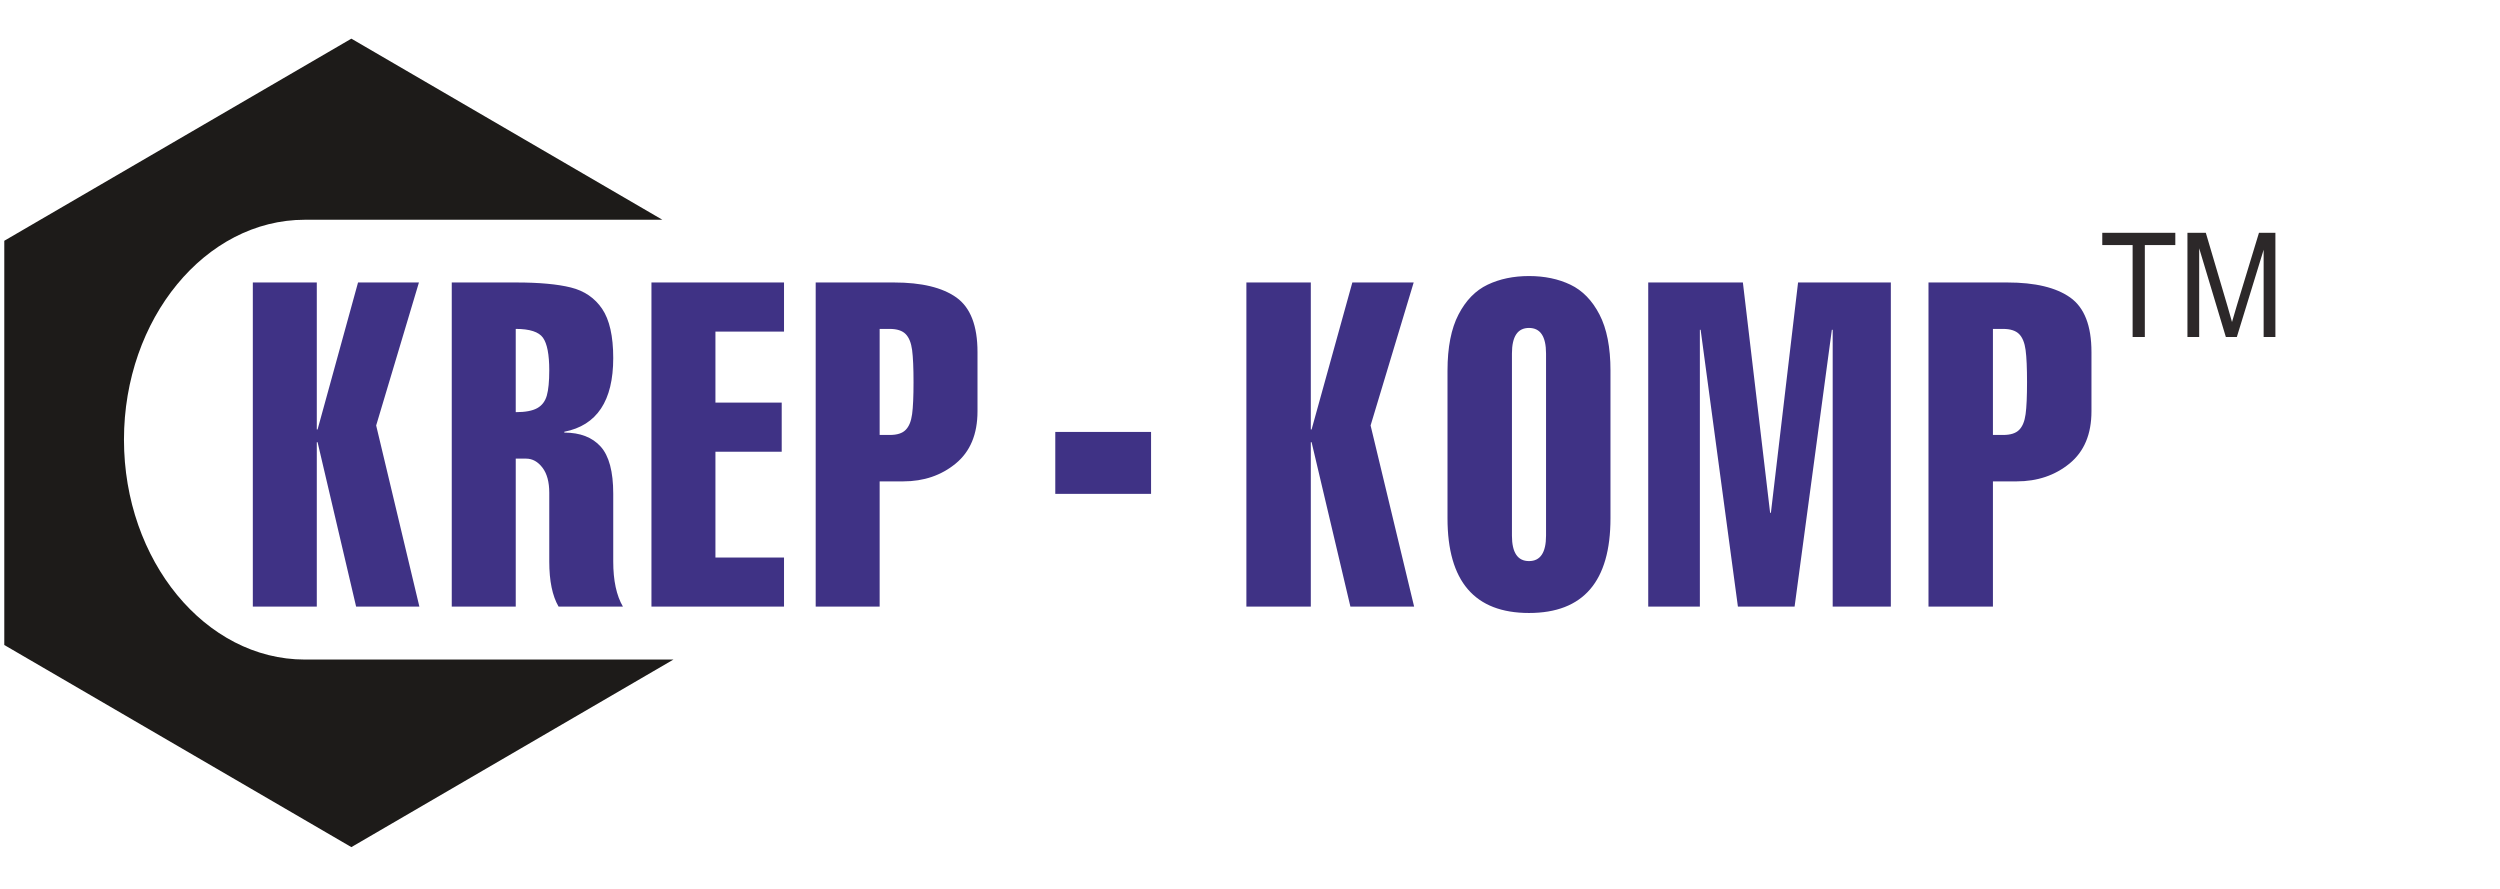 <?xml version="1.0" encoding="UTF-8"?>
<!DOCTYPE svg PUBLIC "-//W3C//DTD SVG 1.1//EN" "http://www.w3.org/Graphics/SVG/1.1/DTD/svg11.dtd">
<!-- Creator: CorelDRAW 2020 (64-Bit) -->
<svg xmlns="http://www.w3.org/2000/svg" xml:space="preserve" width="270mm" height="96mm" version="1.1" style="shape-rendering:geometricPrecision; text-rendering:geometricPrecision; image-rendering:optimizeQuality; fill-rule:evenodd; clip-rule:evenodd"
viewBox="0 0 27000 9600"
 xmlns:xlink="http://www.w3.org/1999/xlink"
 xmlns:xodm="http://www.corel.com/coreldraw/odm/2003">
 <defs>
  <style type="text/css">
   <![CDATA[
    .fil0 {fill:#1D1B19}
    .fil2 {fill:#2C2829;fill-rule:nonzero}
    .fil1 {fill:#3F3285;fill-rule:nonzero}
   ]]>
  </style>
 </defs>
 <g id="Слой_x0020_1">
  <path class="fil0" d="M3292.01 7123.15c-1074.12,0 -1953.14,-1068.82 -1953.14,-2374.88 0,-1306.24 879.02,-2374.95 1953.14,-2374.95l3861.43 0 -3358.77 -1955.82 -1874.21 1091.34 -1874.19 1091.52 0 4365.54 3748.4 2183 3478.54 -2025.75 -3981.2 0z"/>
  <path class="fil1" d="M3421.41 6551.56l-690.9 0 0 -3500.81 690.9 0 0 1587.74 8.37 0 437.08 -1587.74 657.7 0 -461.96 1544.31 466.76 1956.5 -683.23 0 -416.35 -1776.08 -8.37 0 0 1776.08zm18102.27 -2999.32l0 0 0 1145.33 109.56 0c79.56,0 137.89,-18.19 173.55,-54.96 36.13,-36.13 59.33,-92.63 69.68,-169.79 10.49,-76.12 15.43,-191.73 15.43,-345.01 0,-154.15 -4.94,-269.65 -15.43,-347.53 -10.35,-77.84 -33.55,-135.16 -69.68,-172.08 -36.38,-36.84 -94.6,-55.96 -173.55,-55.96l-109.56 0zm0 2999.32l0 0 -695.95 0 0 -3500.81 851.77 0c299.58,0 526.09,54.17 678.9,162.41 153.32,108.92 229.44,304.85 229.44,589.11l0 639.4c0,247.52 -78.95,435.14 -236.1,563.9 -157.4,128.72 -348.09,193.31 -572.45,193.31l-255.61 0 0 1352.68zm-3165.07 -2989.37l0 0 0 2989.37 -557.7 0 0 -3500.81 1022.24 0 294.18 2487.7 8.41 0 293.42 -2487.7 1002.01 0 0 3500.81 -628.1 0 0 -2989.37 -9.13 0 -402.37 2989.37 -612.09 0 -402.49 -2989.37 -8.38 0zm-2029.64 255.69l0 0 0 1967.16c0,183 61.44,274.7 184.43,274.7 122.34,0 183.79,-91.7 183.79,-274.7l0 -1967.16c0,-184.29 -61.45,-276.13 -183.79,-276.13 -122.99,0 -184.43,91.84 -184.43,276.13zm1064.16 186.18l0 0 0 1593.29c0,681.95 -293.46,1022.88 -879.73,1022.88 -586.92,0 -880.38,-340.93 -880.38,-1022.88l0 -1593.29c0,-253.28 39.85,-455.69 118.91,-607.36 78.95,-152.53 183.54,-259.77 314.3,-322.07 130.51,-62.23 279.53,-93.38 447.17,-93.38 167.75,0 316.52,31.15 447.13,93.38 130.15,62.3 234.74,169.54 313.69,322.07 78.95,151.67 118.91,354.08 118.91,607.36zm-3236.39 2547.5l0 0 -695.83 0 0 -3500.81 695.83 0 0 1587.74 8.38 0 440.12 -1587.74 662.53 0 -465.39 1544.31 470.19 1956.5 -688.17 0 -419.28 -1776.08 -8.38 0 0 1776.08zm-1725.3 -1217.87l0 0 -1034.45 0 0 -668.74 1034.45 0 0 668.74zm-2931.22 -1781.45l0 0 0 1145.33 109.17 0c78.91,0 136.66,-18.19 171.79,-54.96 36.16,-36.13 59.22,-92.63 69.6,-169.79 10.21,-76.12 15.29,-191.73 15.29,-345.01 0,-154.15 -5.08,-269.65 -15.29,-347.53 -10.38,-77.84 -33.44,-135.16 -69.6,-172.08 -35.88,-36.84 -93.6,-55.96 -171.79,-55.96l-109.17 0zm0 2999.32l0 0 -690.79 0 0 -3500.81 845.72 0c297.5,0 522.25,54.17 674.24,162.41 151.96,108.92 227.58,304.85 227.58,589.11l0 639.4c0,247.52 -78.34,435.14 -234.63,563.9 -156.04,128.72 -345.52,193.31 -568.05,193.31l-254.07 0 0 1352.68zm-1032.84 0l0 0 -1431.74 0 0 -3500.81 1431.74 0 0 530.56 -740.73 0 0 766.91 715.81 0 0 530.38 -715.81 0 0 1142.54 740.73 0 0 530.42zm-2897.42 0l0 0 -691 0 0 -3500.81 695.08 0c249.78,0 446.78,18.08 591.58,54.17 145.08,36.06 257.69,113.18 337.24,230.16 79.96,118.12 120.02,295.14 120.02,532.28 0,461.28 -176.02,726.95 -528.66,795.66l0 9.02c171.44,0 302.7,50.88 392.75,150.92 90.76,100.65 135.91,270.26 135.91,508.9l0 731.89c0,205.88 34.81,368.15 104.73,487.81l-694.94 0c-67.38,-115.72 -100.68,-278.06 -100.68,-487.81l0 -741.77c0,-116.44 -24.17,-206.56 -73.51,-271.26 -49.34,-64.81 -108.31,-97.57 -176.77,-97.57l-111.75 0 0 1598.41zm0 -2999.32l0 0 0 899.14c103.37,0 180.21,-14.58 231.66,-43.15 51.92,-28.79 86.11,-73.87 103.98,-136.17 17.4,-61.44 26.39,-152.38 26.39,-272.29 0,-172.01 -22.95,-289.02 -67.96,-352.29 -45.04,-63.16 -142.97,-95.24 -294.07,-95.24z"/>
  <path class="fil2" d="M23032.29 3639.57l0 -992.66 -327.76 0 0 -132.81 788.86 0 0 132.81 -329.23 0 0 992.66 -131.87 0zm592.07 0l0 0 0 -1125.47 198.36 0 235.49 796.92c21.7,74.15 37.85,129.72 47.48,166.71 11.25,-40.93 28.86,-101.26 53.03,-180.53l238.21 -783.1 177.38 0 0 1125.47 -127.04 0 0 -942.29 -289.41 942.29 -118.66 0 -288.01 -958 0 958 -126.83 0z"/>
 </g>
</svg>

